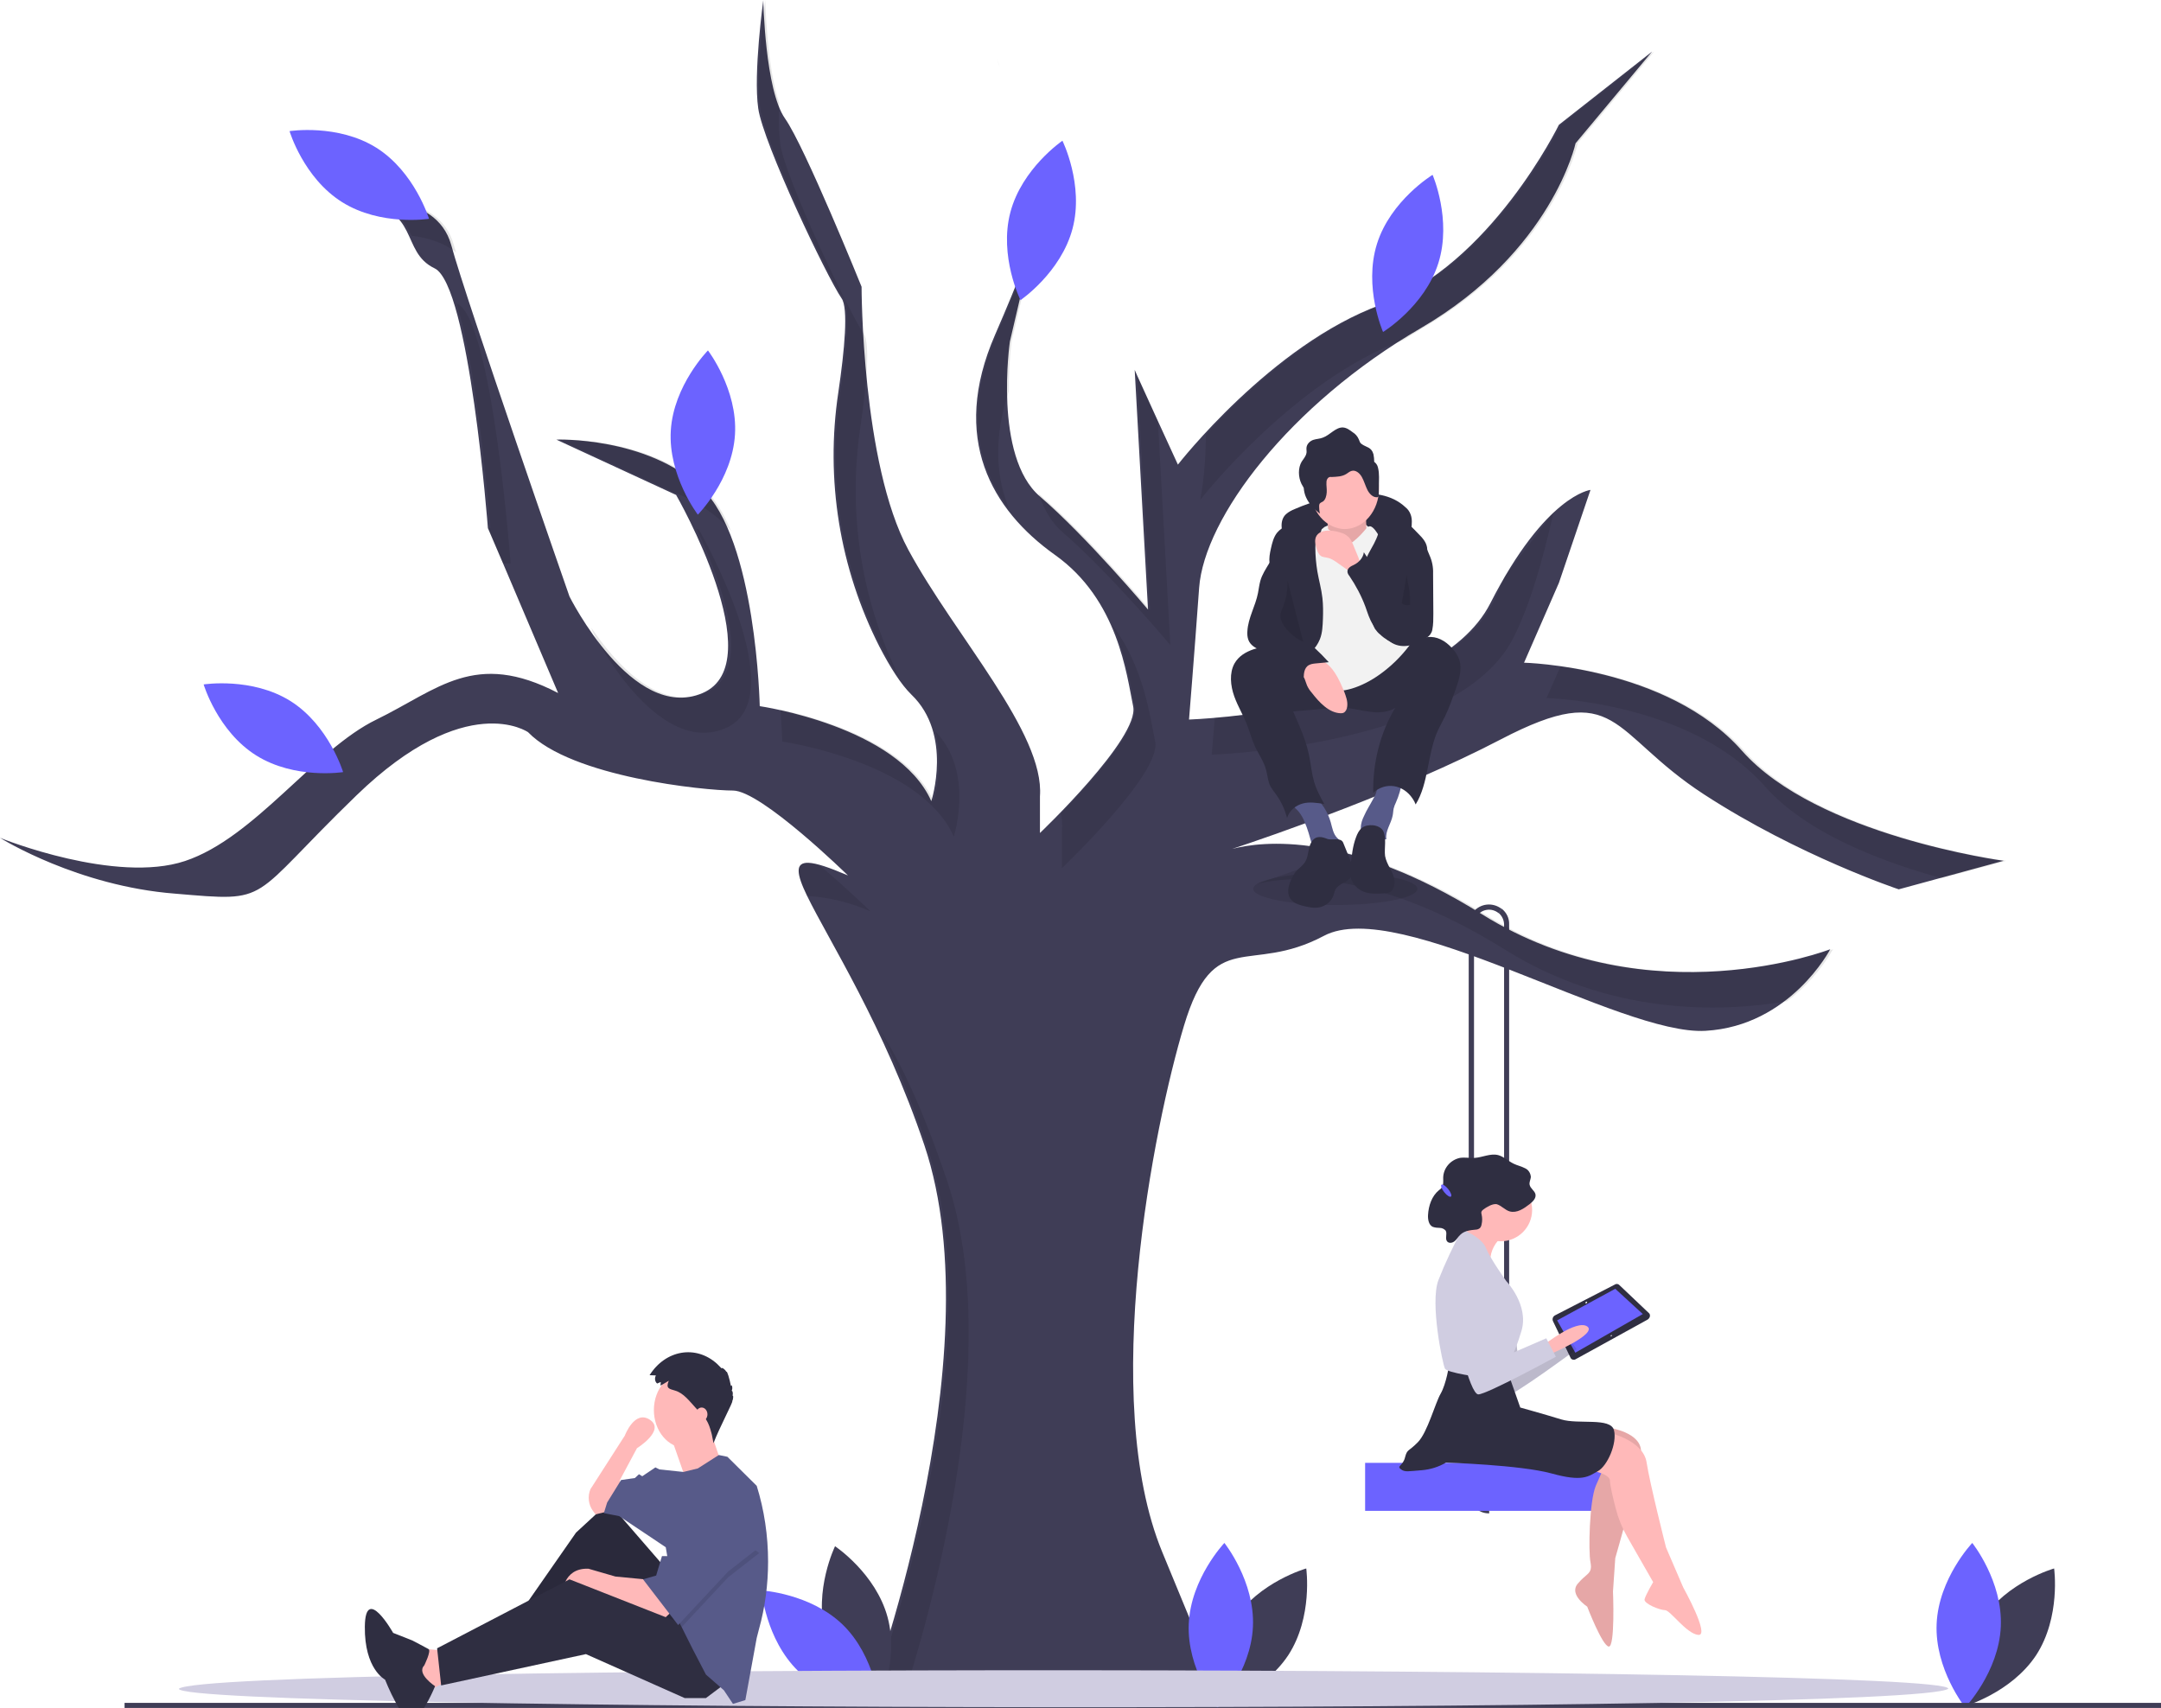<?xml version="1.0" encoding="utf-8"?>
<!-- Generator: Adobe Illustrator 23.0.1, SVG Export Plug-In . SVG Version: 6.00 Build 0)  -->
<svg version="1.1" id="swing-lady" xmlns="http://www.w3.org/2000/svg" xmlns:xlink="http://www.w3.org/1999/xlink" x="0px" y="0px"
	 viewBox="0 0 855.3 676" style="enable-background:new 0 0 855.3 676;" xml:space="preserve">
<style type="text/css">
	.st0{fill:#3F3D56;}
	.st1{fill:#6C63FF;}
	.st2{opacity:0.1;enable-background:new    ;}
	.st3{fill:#FFB9B9;}
	.st4{fill:#D0CDE1;}
	.st5{fill:#2F2E41;}
	.st6{fill:#F2F2F2;}
	.st7{fill:#575A89;}

	 <style>
        #human,
        #swing {
          animation: swing 3s both infinite ease-in-out;
          transform-origin: 70% 55%;
        }

        @keyframes swing {
          0% {
            transform: rotateZ(15deg);
          }

          50% {
            transform: rotateZ(-15deg);
          }
          100% {
            transform: rotateZ(15deg);
          }
        }
      </style>
</style>
<title>Tree_swing</title>
<g id="swing">
	<path id="rope1" class="st0" d="M589.3,599c-4.4,0-8-3.6-8-8V366c0-4.4,3.6-8,8-8c1.8,0,3.6,0.6,5.1,1.8l-1.3,1.6
		c-2.6-2.1-6.3-1.7-8.4,0.9c-0.9,1.1-1.3,2.4-1.3,3.8v225c0,3.3,2.7,6,6,6V599z"/>
	<path id="rope2" class="st0" d="M597.3,584.9h-2V366c0-1.8-0.8-3.5-2.2-4.7l1.3-1.6c1.9,1.5,3,3.8,2.9,6.2V584.9z"/>
	<rect id="swing_base" x="540.3" y="579" class="st1" width="98" height="19"/>
</g>
<path id="trunk" class="st0" d="M593.9,292.7c-39.3,20.5-90.8,38.2-106.2,43.3c11.8-3.1,46-7.2,98.9,25.9
	c66.6,41.5,137.8,13.8,137.8,13.8S708.6,406.1,675,408c-33.6,2-121.3-53.4-151-37.6c-29.7,15.8-43.5-4-55.4,35.6
	c-11.9,39.5-33.6,147.6-8.6,208.3l25,60.6H342.8c0,0,51.4-137.1,23.1-221.5c-15.9-47.3-38.1-81.5-46.5-98.9
	c-4.2-8.7-4.8-13.2,0.6-13c3.1,0.1,8.1,1.8,15.6,5c0,0-34.3-33.6-45.5-33.6c-11.2,0-63.9-5.3-81.1-23.1c0,0-24.4-17.1-67.9,25
	s-33,42.2-71.9,38.9C30.9,350.7,0.9,332.2,0,331.6c1.1,0.5,45.8,18.3,73.2,9.2c27.7-9.2,51.4-44.2,75.8-56
	c24.4-11.9,38.9-27.7,71.9-10.5L199.1,223l-6-14l0,0c0,0-7.3-96.2-21.1-102.8c-13.8-6.6-5.3-23.7-31-27c0,0,31.6-4,37.6,17.8
	c5.9,21.8,46.8,139.1,46.8,139.1s25,50.1,52.7,38.2c27.7-11.9-10.5-78.4-10.5-78.4L220.2,174c0,0,35.6-1.3,57.4,19.1
	c21.8,20.4,23.1,86.4,23.1,86.4s54.7,7.9,67.9,37.6c0,0,8.6-26.4-7.9-42.2c-4.1-4-8.4-10.8-12.6-18.9
	c-15.8-31.1-21.5-66.3-16.3-100.7c2.5-16.9,4-33.4,1.3-37.2c-5.9-8.6-31-61.3-33-75.2c-2-13.8,2-42.8,2-42.8s0.7,35.6,8.6,46.8
	c7.9,11.2,30.3,66.6,30.3,66.6s0,69.9,18.5,104.1s54,72.5,52.1,97.6v14.5c0,0,39.5-37.6,36.9-50.1c-2.6-12.5-5.9-42.2-31-60
	c-25-17.8-41.5-46.1-23.7-87c10-23,14.4-35.3,16.3-41.8l-10.4,44.4c0,0-6.6,45.5,11.9,61.3c0,0,0.1,0.1,0.1,0.1
	c18.4,15.8,42.7,44.7,42.7,44.7l-0.1-1.3l-5.2-93.6l1.1,2.5l8.2,18l7.8,17c0,0,36.9-47.5,80.4-63.3C590,104.8,617,49.4,617,49.4
	l36.9-29l-30.3,36.3c0,0-9.2,42.8-61.3,73.2c-52.1,30.3-85.7,75.1-87.7,102.8s-4,52.1-4,52.1s97.6-3.3,119.3-46.1
	c21.8-42.8,39.6-44.8,39.6-44.8L617,230.7l-13.8,31.6c0,0,56.7,1.3,86.3,34.9c29.7,33.6,103.5,43.5,103.5,43.5L751.5,352
	c0,0-39.6-13.2-77.1-37.6S640.7,268.3,593.9,292.7z"/>
<path id="shadow1" class="st2" d="M614.9,202.7c-4.2,18.5-9.1,36.3-16,49.9c-21.8,42.9-119.3,46.1-119.3,46.1s0.5-5.7,1.2-14.6
	c24.8-2,92.5-10.8,110.2-45.6c1.6-3.2,3.1-6.6,4.5-10.2L614.9,202.7z"/>
<path id="shadow2" class="st2" d="M463.2,255.3c0,0-24.4-29-42.8-44.8c-4-3.5-6.9-8.4-8.9-13.9c-0.2-0.4-0.3-0.9-0.5-1.3
	c0.4,0.4,0.9,0.8,1.3,1.2c16.2,13.9,36.9,37.8,41.8,43.6c0.7,0.8,1.1,1.3,1.1,1.3l-5.1-92.4l8.2,18L463.2,255.3z"/>
<path id="shadow3" class="st2" d="M477.3,172c-0.1,16.2-2.3,25.9-2.3,25.9s36.9-47.4,80.4-63.3c2.6-1.6,5.2-3.2,7.8-4.8
	c52.1-30.3,61.3-73.2,61.3-73.2l30.3-36.3l-36.9,29c0,0-27,55.4-70.5,71.2C517.8,131.4,491.2,156.9,477.3,172z"/>
<path id="shadow4" class="st2" d="M420.3,329.1v14.5c0,0,39.6-37.6,36.9-50.1c-2-9.6-4.4-29.2-16.7-45.8c5.5,12.6,7.2,24.9,8.7,31.8
	c1.9,9-17.9,30.8-29.3,42.5C420.4,324.3,420.5,326.7,420.3,329.1z"/>
<path id="swingtrunk" class="st2" d="M587.7,361.9c-21.7-13.5-40.2-20.8-55.4-24.5c-15.9,6-29,10.4-35.5,12.6
	c11.8-3.1,46-7.1,98.9,25.9c41.5,25.9,84.8,24.9,111.6,20.4c7.4-5.6,13.6-12.6,18.2-20.6C725.4,375.7,654.2,403.4,587.7,361.9z"/>
<path id="shadow5" class="st2" d="M399.4,201.5c-5.3-13-6.2-28.5-0.1-46.7c-0.1-6.6,0.3-13.2,1.1-19.7l10.4-44.4
	c-1.9,6.4-6.3,18.8-16.3,41.8C381.8,161.6,386.6,184.4,399.4,201.5z"/>
<path id="shadow6" class="st2" d="M690.5,297.3c-20.6-23.3-54.1-31.1-72.8-33.7l-5.6,12.7c0,0,56.7,1.3,86.4,34.9
	c16.4,18.6,46.5,30,70,36.4l25.5-6.9C794,340.8,720.2,330.9,690.5,297.3z"/>
<path id="shadow7" class="st2" d="M287.2,288.2c27.7-11.9-10.5-78.4-10.5-78.4l-1-0.5c9.5,20.1,23.4,56.5,3.6,64.9
	c-18.5,7.9-35.8-11.8-45.3-25.8c0.3,1,0.5,1.5,0.5,1.5S259.5,300.1,287.2,288.2z"/>
<path id="shadow8" class="st2" d="M377.5,331.1c0,0,8.3-25.7-7.3-41.6c3.8,13.7-0.7,27.6-0.7,27.6c-10.2-22.9-45.2-32.9-60.6-36.2
	c0.6,7.6,0.7,12.6,0.7,12.6S364.3,301.4,377.5,331.1z"/>
<path id="shadow9" class="st2" d="M202.1,223c0,0-1.1,0-3,0l-6-14c0.6,0,1,0,1,0s-4.6-60.7-13.4-89c0.1,0.1,0.2,0.1,0.3,0.2
	C194.9,126.7,202.1,223,202.1,223z"/>
<path id="shadow10" class="st2" d="M356.6,675c12.1-37,41.1-139.4,18.3-207.5c-9.9-29.4-19-48.1-26.8-60.1
	c5.8,11.3,12.1,26.3,18.8,46.1c28.3,84.4-23.1,221.5-23.1,221.5H356.6z"/>
<path id="shadow11" class="st2" d="M344.5,360.7c-8-3.5-16.5-5.6-25.1-6.1c-4.2-8.7-4.8-13.2,0.6-13c1.5,0.3,3,0.6,4.5,1
	C335.1,351.5,344.5,360.7,344.5,360.7z"/>
<path id="shadow12" class="st2" d="M166.1,99.7c0.8,1.3,1.7,2.4,2.7,3.5C168,101.9,167.1,100.8,166.1,99.7z"/>
<path id="shadow13" class="st2" d="M286.5,207.1c1,1,2,2,2.9,3.1c-2.9-6.9-6.5-12.9-10.9-17.1c-21.8-20.4-57.3-19.1-57.3-19.1
	l44.6,20.5C273.4,197.3,280.5,201.6,286.5,207.1z"/>
<path id="shadow14" class="st2" d="M333.9,118c2.7,3.9,1.2,20.4-1.3,37.2c-5.2,34.5,0.5,69.7,16.3,100.7c2.1,4.2,4.4,8.2,7,12.1
	c-15.1-30.6-20.4-65.1-15.4-98.8c2.5-16.9,4-33.4,1.3-37.2c-5.9-8.6-31-61.3-33-75.1c-0.6-5.4-0.7-10.8-0.4-16.2
	C303.4,26.1,302.9,0,302.9,0s-4,29-2,42.8S327.9,109.4,333.9,118z"/>
<path id="shadow15" class="st2" d="M395.7,26.9c-0.3-1.3-0.7-2.6-1.2-3.8C394.5,23.1,395,24.5,395.7,26.9z"/>
<path id="shadow16" class="st2" d="M162.9,93.3c5.8,0.7,12.5,2.5,17.6,6.6c-0.3-1.1-0.6-2.1-0.9-3C173.7,75.1,142,79.1,142,79.1
	C156.3,80.9,160,87.1,162.9,93.3z"/>
<path id="leafgroundshadow" class="st0" d="M784.5,641.1c-9.8,15.1-7.1,34.3-7.1,34.3s18.6-5.3,28.5-20.3
	c9.8-15.1,7.1-34.3,7.1-34.3S794.3,626.1,784.5,641.1z"/>
<path id="leafground" class="st1" d="M791.9,643.8c-0.8,18-14.1,32-14.1,32s-12.1-15.1-11.3-33.1s14.1-32,14.1-32
	S792.7,625.8,791.9,643.8z"/>
<g id="human">
	<path class="st3" d="M618.7,530c0,0,11.3-11.9,15.9-9.5s-13.3,13-13.3,13L618.7,530z"/>
	<path class="st2" d="M618.7,530c0,0,11.3-11.9,15.9-9.5s-13.3,13-13.3,13L618.7,530z"/>
	<path class="st4" d="M584.2,504.1c0,0-4.2,7.5-3.1,15.5c1.1,8,11,33.8,14.4,33.4S624,534,624,534l-4.8-6.7l-18.3,11.1
		C600.9,538.5,598.2,498.8,584.2,504.1z"/>
	<path class="st5" d="M652.1,522.3l-28.5,15.7c-0.6,0.4-1.5,0.2-1.9-0.4c0-0.1-0.1-0.1-0.1-0.2l-7-14.6c-0.3-0.9,0.1-1.8,0.9-2.2
		l23.7-12.2c0.6-0.4,1.4-0.2,1.8,0.3l11.8,11.2C653.3,520.7,653,521.7,652.1,522.3C652.2,522.2,652.1,522.2,652.1,522.3z"/>
	<polygon class="st1" points="650.2,520.1 623.5,535.4 616.3,522.6 639.3,510.1 	"/>
	
		<ellipse transform="matrix(0.641 -0.768 0.768 0.641 -170.297 667.031)" class="st6" cx="627.5" cy="515.5" rx="0.4" ry="0.3"/>
	
		<ellipse transform="matrix(0.641 -0.768 0.768 0.641 -176.807 679.376)" class="st6" cx="637.4" cy="528.6" rx="0.3" ry="0.2"/>
	<path class="st2" d="M584.2,504.1c0,0-4.2,7.5-3.1,15.5c1.1,8,11,33.8,14.4,33.4S624,534,624,534l-4.8-6.7l-18.3,11.1
		C600.9,538.5,598.2,498.8,584.2,504.1z"/>
	<path class="st3" d="M611.1,532.3c0,0,12.8-10.2,17.1-7.3c4.3,3-14.9,11.1-14.9,11.1L611.1,532.3z"/>
	<circle class="st3" cx="594" cy="478.9" r="12.4"/>
	<path class="st3" d="M636.7,565.1c0,0,13.2,1.7,12.8,9.8s-10.2,41.8-10.2,41.8l-0.9,13.2c0,0,0.9,22.2-1.7,21.8
		c-2.6-0.4-8.5-15.8-8.5-15.8s-7.3-4.7-3.8-9s6-3.8,5.1-8.5s-0.4-24.3,2.1-30.3c2.6-6,4.1-9.3,4.1-9.3l-8.3-0.5L636.7,565.1z"/>
	<path class="st2" d="M636.7,565.1c0,0,13.2,1.7,12.8,9.8s-10.2,41.8-10.2,41.8l-0.9,13.2c0,0,0.9,22.2-1.7,21.8
		c-2.6-0.4-8.5-15.8-8.5-15.8s-7.3-4.7-3.8-9s6-3.8,5.1-8.5s-0.4-24.3,2.1-30.3c2.6-6,4.1-9.3,4.1-9.3l-8.3-0.5L636.7,565.1z"/>
	<path class="st3" d="M637.6,567.3c0,0,12.8,3,14.1,11.5s7.7,33.7,7.7,33.7l6.8,15.8c0,0,10.7,19.2,6,18.8s-11.1-9.8-13.2-9.8
		s-8.5-2.6-8.1-4.3c0.4-1.7,3.4-6.8,3.4-6.8l-10.3-18c-2-3.5-3.5-7.2-4.5-11.1c-1.1-4.2-2.3-9.4-2.3-11c0-3-8.5-4.3-8.5-4.3
		L637.6,567.3z"/>
	<path class="st5" d="M595.7,540l6,17.1c0,0,9.4,2.6,16.2,4.7s19.6-0.9,20.9,4.3s-2.6,14.1-6.4,16.2c-3.8,2.1-6,4.3-18.3,0.9
		s-41.8-4.3-41.8-4.3c-2.9,1.7-6.1,2.7-9.4,3c-5.5,0.4-6.8,0.9-8.5-0.4s0.9-1.3,1.7-4.7c0.9-3.4,1.3-2.1,5.1-6s6.8-15.4,9-19.2
		s3.4-11.5,3.4-11.5L595.7,540z"/>
	<path class="st3" d="M594.9,489.2c-3.1,2.3-5,5.9-5.1,9.8c0,6.4-12.8-6.8-12.8-6.8s6.8-8.5,6.8-11.1S594.9,489.2,594.9,489.2z"/>
	<path class="st4" d="M578.7,486.6c0,0,7.7,3,9.4,7.3s8.1,13.2,8.1,13.2s9,9.4,6,19.6c-3,10.2-5.5,12.8-5.5,14.5
		c0,1.7-4.3,4.7-7.7,4.3c-3.4-0.4-16.2-2.1-17.1-3.8c-0.9-1.7-6-26-2.6-35C572,499.8,575.2,493.1,578.7,486.6z"/>
	<path class="st5" d="M597.6,479.5c2.8,0.7,5.5-1.1,7.8-2.9c1.3-1,2.7-2.4,2.3-4c-0.4-1.4-2-2.2-2.3-3.7c-0.2-1,0.4-2,0.5-3
		c-0.1-1.6-1-3-2.5-3.6c-1.3-0.7-2.9-1-4.3-1.7c-2.1-1-3.9-2.8-6.1-3.4c-3.1-0.8-6.2,0.9-9.4,1.1c-1.9,0.1-3.9-0.3-5.8,0
		c-3.7,0.8-6.5,4-6.6,7.8c0,1.4,0.2,2.9-0.6,4c-0.3,0.4-0.7,0.7-1.1,1c-2.8,2.3-4.1,6.1-4.3,9.8c-0.1,1.8,0.3,4,1.9,4.7
		c0.9,0.3,1.8,0.4,2.7,0.4c0.9,0,1.8,0.4,2.4,1.1c0.7,1.3-0.4,3.2,0.6,4.3c0.7,0.8,2.1,0.6,3-0.2s1.4-1.8,2.2-2.5
		c1.5-1.5,3.8-1.8,6-2c0.6,0,1.2-0.2,1.7-0.6c0.4-0.4,0.6-0.9,0.7-1.5c0.3-1.3,0.3-2.6,0-3.9c-0.1-0.4-0.2-0.8,0-1.2
		c0.1-0.3,0.4-0.5,0.6-0.7c1.3-1,3.6-2.4,5.3-2.2C594.2,477.1,595.7,479,597.6,479.5z"/>
	<path class="st4" d="M580.4,502c0,0-5.1,6.8-5.1,14.9c0,8.1,6.4,35,9.8,35s30.7-14.9,30.7-14.9l-3.8-7.3l-19.6,8.5
		C592.3,538.3,594.9,498.6,580.4,502z"/>
	
		<ellipse id="hair-ribbon" transform="matrix(0.78 -0.626 0.626 0.78 -168.841 462.138)" class="st1" cx="572.3" cy="471" rx="1" ry="3"/>
</g>
<rect id="ground" x="49.3" y="674" class="st0" width="806" height="2"/>
<path id="leaf1" class="st0" d="M488.5,641.1c-9.8,15.1-7.1,34.3-7.1,34.3s18.6-5.3,28.5-20.3c9.8-15.1,7.1-34.3,7.1-34.3
	S498.3,626.1,488.5,641.1z"/>
<path id="leaf2" class="st1" d="M495.9,643.8c-0.8,18-14.1,32-14.1,32s-12.1-15.1-11.3-33.1s14.1-32,14.1-32
	S496.7,625.8,495.9,643.8z"/>
<path id="leaf3" class="st0" d="M326.7,646.8c4.7,17.4,20.8,28.1,20.8,28.1s8.5-17.4,3.8-34.8c-4.7-17.4-20.8-28.1-20.8-28.1
	S322,629.5,326.7,646.8z"/>
<path id="leaf4" class="st1" d="M333.6,643.1c12.9,12.6,14.5,31.9,14.5,31.9s-19.3-1.1-32.2-13.6c-12.9-12.6-14.5-31.9-14.5-31.9
	S320.7,630.6,333.6,643.1z"/>
<path id="leaf5" class="st1" d="M290.9,172c-1.1,18-14.7,31.7-14.7,31.7s-11.8-15.4-10.7-33.3s14.7-31.7,14.7-31.7
	S292,154.1,290.9,172z"/>
<path id="leaf6" class="st1" d="M149,58.5c15.2,9.6,20.8,28.1,20.8,28.1s-19.1,3-34.4-6.6s-20.8-28.1-20.8-28.1S133.7,48.9,149,58.5
	z"/>
<path id="leaf7" class="st1" d="M115,277.5c15.2,9.6,20.8,28.1,20.8,28.1s-19.1,3-34.4-6.6s-20.8-28.1-20.8-28.1
	S99.7,267.9,115,277.5z"/>
<path id="leaf8" class="st1" d="M424.5,90.5c-4.6,17.4-20.6,28.3-20.6,28.3s-8.6-17.4-4-34.8s20.6-28.3,20.6-28.3
	S429.1,73.1,424.5,90.5z"/>
<path id="leaf9" class="st1" d="M569.3,104.1c-5.4,17.2-21.9,27.3-21.9,27.3s-7.8-17.7-2.4-34.9S567,69.2,567,69.2
	S574.7,86.9,569.3,104.1z"/>
<g id="human2">
	<title>complete_task</title>
	<ellipse class="st2" cx="528.5" cy="351.8" rx="32.5" ry="6.4"/>
	<rect x="525.6" y="227.2" class="st0" width="5.5" height="46.8"/>
	<path class="st5" d="M509,203.5c1-0.9,2.2-1.5,3.4-2c7.6-3.3,15.6-5.4,23.7-6c7.1-0.6,14.7,0.1,20.2,5.3c0.9,0.7,1.6,1.7,2,2.8
		c0.7,1.8,0.5,3.8,0.3,5.7c-0.1,0.7-0.2,1.5-0.5,2.1c-0.7,1.7-2.6,2.2-4.2,2c-1.6-0.2-3.1-1-4.6-1.3c-1-0.2-1.9-0.3-2.9-0.3
		l-9.8-0.6c-6.1-0.4-12.3-0.8-18.3,0.7c-1.8,0.4-3.6,1.1-5.3,2.1c-1.4,0.9-2.3,2.2-3.6,0.5C507.3,211.6,506,206.2,509,203.5z"/>
	<path class="st6" d="M524.2,208.6c0,0,13.2-6.9,18.2,1.1c5,8-2.7,4.8-2.7,4.8l-8.6,3.2l-9.6-2.1L524.2,208.6z"/>
	<path class="st3" d="M524.9,203.6c0,0,1.8,10.1,0.5,12.8c-1.4,2.7,7.7,6.4,7.7,6.4l8.6-4.3c0,0-2.3-16.5,0-19.7L524.9,203.6z"/>
	<path class="st2" d="M524.9,203.6c0,0,1.8,10.1,0.5,12.8c-1.4,2.7,7.7,6.4,7.7,6.4l8.6-4.3c0,0-2.3-16.5,0-19.7L524.9,203.6z"/>
	<path class="st7" d="M516.3,325.2c1.3,2.9,2.1,6.1,3,9.2c0,0.4,0.4,0.7,0.7,0.6c0,0,0,0,0.1,0l8.1,0c1,0,2.3-0.4,2.3-1.5
		c0-0.8-0.7-1.3-1.3-1.9c-1.5-1.5-1.9-3.9-2.5-6.1c-1.2-4.2-3.5-7.8-6.6-10.3c-0.4-0.4-0.9-0.7-1.4-0.8c-0.5-0.1-1-0.1-1.5,0.1
		c-1.4,0.3-6.7,1.5-5.7,3.9c0.4,1,2,2.1,2.7,3.1C515.1,322.7,515.8,323.9,516.3,325.2z"/>
	<path class="st7" d="M544.5,314.2c-0.3,0.7-0.6,1.4-1,2c-1.2,2.3-2.6,4.4-3.6,6.7c-0.7,1.4-1.3,3-1.3,4.7c-0.1,1.6,0.4,3.4,1.5,4.4
		c1.2,1,2.8,1.1,4.2,0.8c1.5-0.2,2.9-0.7,4.4-0.6c-0.5-3.3,1.9-6.2,2.5-9.4c0.2-0.9,0.2-1.9,0.4-2.8c0.2-0.8,0.5-1.6,0.9-2.4
		c1.2-2.7,2-5.6,2.5-8.5c0.1-0.4-7.2-0.4-7.9-0.2C545,309.4,545.3,312.2,544.5,314.2z"/>
	<path class="st5" d="M488.6,262.6c-2.1,3.8-1.6,8.8-0.1,13c1.5,4.2,3.8,7.8,5.3,11.9c1,2.6,1.7,5.4,2.9,7.9
		c1.4,3.1,3.5,5.9,4.4,9.3c0.6,2.2,0.7,4.5,1.7,6.5c0.6,1,1.3,2,2,2.9c2.1,2.8,3.7,6.1,4.6,9.7c0.9-3.1,3.6-5.1,6.3-5.8
		c2.7-0.7,5.6-0.2,8.4,0.2c-1.5-2.8-3.1-5.6-4-8.8c-0.9-3.1-1.2-6.3-1.8-9.5c-1.2-6.5-3.9-12.4-6.5-18.3l13.4-1.2
		c2.2-0.3,4.4-0.4,6.6-0.3c3.5,0.2,6.8,1.2,10.3,1.6c3.4,0.5,7.1,0.3,10.1-1.5c-5.9,9.8-8.9,21.6-8.7,33.6
		c4.8-4.4,11.8-3.4,15.6,2.3c0.5,0.7,0.9,1.5,1.2,2.3c5.2-8.4,4.6-20.1,8.8-29.3c0.9-1.9,1.9-3.7,2.8-5.5c1.8-3.7,3.1-7.6,4.5-11.5
		c1.2-3.5,2.3-7.4,1.2-10.9c-0.5-1.3-1.1-2.5-2-3.6c-2.4-3.1-5.7-5.4-9.3-5.5c-5.5-0.1-10,4.6-14.8,7.7c-5.7,3.6-12.3,5.1-18.7,4.5
		c-6.6-0.5-12.9-3.1-19.2-5.3c-3.1-1.2-6.3-2.1-9.6-2.9c-2.7-0.6-5.3,0.1-7.9,0.9C493.2,258,490.3,259.6,488.6,262.6z"/>
	<path class="st3" d="M545.8,193.4c0,8.8-6.1,16-13.6,16c-0.8,0-1.6-0.1-2.4-0.3c-7.4-1.6-12.3-9.9-11-18.6
		c1.3-8.7,8.4-14.4,15.9-12.9C541.1,179.1,545.8,185.7,545.8,193.4L545.8,193.4z"/>
	<path class="st6" d="M524.2,208.6c0,0,2.5,1.3,3.4,2.4s3.6,6.9,8.2,3.2c4.5-3.7,5-5.9,6.4-5.9c1.4,0,3.2,3.2,3.2,3.2l12.5,43.9
		c-3.4,4.5-7.3,8.3-11.6,11.4c-7.3,5.3-15.9,8-20,5.9c-4.1-2.1-11.8-3.7-13.2-8c-1.4-4.3-3.6-17-3.6-17l6.4-32.5L524.2,208.6z"/>
	<path class="st5" d="M522.4,253c1-2.5,1.1-5.3,1.2-8.1c0.1-2.7,0.1-5.5-0.2-8.2c-0.4-3.6-1.4-7-2-10.5c-0.5-3.1-0.8-6.2-0.8-9.4
		c0-1.4,0.1-3,0.8-4.2c0.5-0.8,1.2-1.5,1.5-2.4c0.6-1.8-0.8-3.8-2.4-4.5c-1.8-0.9-3.9-0.8-5.9-0.3c-1.9,0.6-3.7,1.6-5.5,2.7
		c-1.3,0.7-2.6,1.5-3.6,2.7c-1.4,1.7-2,4.1-2.5,6.4c-0.4,1.8-0.8,3.8-0.5,5.6c0.5,3,2.6,5.3,3.7,8.1c1.3,3.2,1.2,7,0.7,10.6
		s-1.4,7-1.7,10.6s0.2,7.4,2.1,10.2c0.8,1.1,2.9,3.9,4.3,3.5c1.1-0.2,2.7-3.1,3.6-4C517.8,259.2,520.9,256.8,522.4,253z"/>
	<path class="st5" d="M546.2,206.9c0,3-1.1,5.8-2.4,8.3c-1.3,2.5-2.9,4.9-3.8,7.7c-1.2,3.4-1.4,7.2-0.7,10.8c0.3,1.2,0.6,2.4,1,3.6
		l2.5,8c0.3,1.3,0.8,2.5,1.4,3.6c0.6,0.8,1.2,1.6,2,2.2c1.9,1.8,4.1,3.1,6.4,3.9c2.3,0.7,4.9,0.7,7.1-0.5c0.2-10.8,1.7-21.6,4.4-32
		c0.5-1.9,1-3.9,0.7-5.9c-0.4-2.2-1.9-3.8-3.4-5.3c-4.4-4.6-9.2-9.4-15-10C543.1,201,546.2,204.7,546.2,206.9z"/>
	<path class="st3" d="M516.4,268.8c0.3,0.8,0.6,1.7,0.9,2.5c0.5,1.1,1.1,2,1.9,2.9c3,3.9,6.8,7.9,11.3,8.1c0.5,0,0.9,0,1.3-0.2
		c0.8-0.4,1.3-1.4,1.4-2.4c0.3-2.1-0.5-4.1-1.2-6c-1.7-4.1-3.6-8.3-6.7-10.9c-3.1-2.6-7.3-3.2-10.9-1.9c-1.6,0.6-4.4,1.6-2.2,3.4
		C513.8,265.6,515.4,266.6,516.4,268.8z"/>
	<path class="st3" d="M536,216.7c-0.6-1.5-1.1-2.9-2.1-4c-0.9-0.9-2.1-1.6-3.3-1.9c-1.6-0.5-3.2-0.8-4.8-0.8c-1.9,0-4.2,0.6-5,2.6
		c-0.6,1.6-0.1,3.5,0.5,5.2c0.3,0.8,0.7,1.6,1.3,2.1c0.8,0.7,1.9,0.6,2.9,0.9c1.5,0.3,2.9,1.3,4.3,2.3l3.4,2.4l5.8,4.1
		c-0.2-0.1-0.1-4.8-0.3-5.5C538.2,221.5,536.9,219,536,216.7z"/>
	<path class="st5" d="M519.1,333.2c-1.4,2.2-1.1,5.2-2.3,7.5c-1,2-3,3-4.3,4.8c-0.4,0.6-0.8,1.2-1.1,1.9c-1.2,2.4-2.2,5.4-1,7.8
		c1,1.9,3,2.7,4.8,3.2c2.3,0.6,4.8,1.2,7.1,0.7s4.7-2.2,5.5-4.8c0.2-0.7,0.4-1.3,0.6-1.9c1.3-2.9,5.3-3,6.6-5.9
		c0.9-2,0.1-4.5-0.8-6.6l-2.6-6.4c-0.9-2.1-4.3-0.9-6.1-1.4C523.3,331.2,520.8,330.5,519.1,333.2z"/>
	<path class="st5" d="M539,327.7c-1.1,0.9-1.8,2.3-2.3,3.7c-1.3,3.4-1.7,7.2-2.1,10.9c-0.2,1.5-0.3,3-0.1,4.5c0.5,3,2.9,5.3,5.4,6.2
		c2.5,0.9,5.2,0.8,7.9,0.6c0.8,0,1.7-0.1,2.5-0.6c1.3-0.9,1.8-2.9,1.6-4.6c-0.2-1.8-1-3.3-1.8-4.8c-0.8-1.5-1.6-3.1-1.9-4.8
		c-0.4-3,0.7-7.3-0.8-10C545.8,326.2,541.1,326,539,327.7z"/>
	<path class="st5" d="M545.4,185.1c-0.2-1-0.8-1.8-1.5-2.3c0-1-0.1-2-0.3-3c-0.8-2.9-2.8-2.7-4.6-4c-0.8-0.5-0.8-1-1.2-1.9
		c-0.5-1.2-1.4-2.2-2.4-2.8c-1.2-0.9-2.4-1.8-3.8-1.9c-2.9-0.2-5.2,3-8,4c-1.2,0.5-2.6,0.5-3.8,0.9c-1.2,0.4-2.5,1.5-2.7,3
		c-0.1,0.7,0.1,1.4,0,2.1c-0.2,1.4-1.2,2.4-1.9,3.5c-1.5,2.5-1.4,6.1-0.1,8.8c0.3,0.6,0.6,1.1,0.9,1.6c0.1,1.3,0.4,2.6,0.9,3.7
		c1.2,2.7,3.3,4.8,5.5,6.5c-0.2-0.9-0.3-1.8-0.3-2.8c0-0.3,0-0.6,0.1-0.9c0.2-0.6,0.9-0.8,1.4-1.1c1-0.7,1.4-2.2,1.5-3.6
		s-0.2-2.8-0.1-4.1c0-0.6,0.2-1.2,0.7-1.7c0.4-0.3,0.8-0.4,1.2-0.3c2.1-0.1,4.3-0.1,6.1-1.3c0.6-0.4,1.2-0.9,1.9-1.1
		c1.6-0.5,3.2,0.8,4.1,2.4c0.9,1.6,1.4,3.5,2.2,5.1c0.8,1.6,2.3,3.1,3.9,2.9c0.2,0,0.4-0.1,0.5-0.3c0.1-0.1,0.1-0.3,0.1-0.5l0.1-7.2
		C545.8,187.6,545.7,186.3,545.4,185.1z"/>
	<path class="st5" d="M502.3,223c-1.3,2.2-2.8,4.4-3.5,7c-0.4,1.5-0.6,3.1-0.9,4.7c-1,5.2-3.9,9.8-4.2,15.1c-0.1,1.2,0,2.4,0.4,3.5
		c0.8,2.1,2.9,3.3,4.8,4c1.9,0.7,4,1.2,5.5,2.7c0.8,0.9,1.5,1.8,2.1,2.8c2.5,3.6,5.9,6.3,9.7,7.7c-0.3-2.4-0.4-5.3,1.2-6.8
		c0.9-0.8,2.1-1,3.2-1.1l5.3-0.5c-3.6-4-7.5-7.6-11.7-10.7c-1.5-1.1-3.1-2.2-3.7-4.1c-0.4-1.2-0.4-2.5-0.4-3.7c0-4.6-0.4-9.3-1-13.8
		c-0.4-3.2-1-6.3-1.7-9.5c-0.2-0.9-1.3-4.8-2.6-3.9c-0.3,0.2-0.6,2.7-0.8,3.2C503.4,220.8,502.9,222,502.3,223z"/>
	<path class="st5" d="M563.6,214.5l2.2,5.3c1,2.2,1.5,4.7,1.4,7.2l0.1,15.9c0,2.1,0,4.3-0.4,6.3c-0.1,0.7-0.4,1.3-0.8,1.9
		c-0.4,0.5-0.8,0.9-1.3,1.2c-4.1,3-9.5,4.7-13.8,2.2c-1-0.6-1.9-1.3-2.8-2.2c-1.7-1.5-3.5-3-4.8-5.1c-1.4-2.1-2.1-4.6-3-7.1
		c-1.6-4.3-3.8-8.4-6.3-12.1c-0.4-0.5-0.8-1.1-0.8-1.8c0-1.4,1.4-2.1,2.5-2.6c1.9-0.9,3.7-2.7,4-5c4,6.1,8.4,12.6,14.7,14.9
		c0.3,0.2,0.7,0.1,0.9-0.2c0.1-0.1,0.1-0.3,0.1-0.4c0.4-1.8,0.5-3.6,0.7-5.3c0.5-3.2,1.4-6.4,2.7-9.3
		C559.7,216.7,562.1,210.8,563.6,214.5z"/>
	<path class="st2" d="M509.6,229.8c0.1,3.8-0.6,7.5-2,10.9c-0.4,0.8-0.6,1.6-0.8,2.4c-0.2,1.8,0.6,3.5,1.6,4.9c2,2.7,4.5,4.8,7.4,6"
		/>
	<path class="st2" d="M556.9,226.7c-0.3,1,0,2.1,0.2,3.2c0.7,3,1.1,6.1,1,9.2c0,0.2-0.1,0.4-0.2,0.4c0,0-0.1,0-0.1,0
		c-1,0.1-2.3,0.1-3-0.8"/>
</g>
<title>annotation</title>
<g id="human3">
	<path class="st4" d="M771.1,668.4c-13.1,10.2-701.3,9.3-700.3,0C83.9,658.2,772.1,659.1,771.1,668.4z"/>
	<polygon class="st3" points="174.6,653.2 164.9,652.4 168.2,669.8 179.2,664.4 	"/>
	<polygon class="st5" points="263.6,620.9 240.9,594.7 228,606.6 202.5,643.2 205.4,648.6 236.4,623.6 257.4,656.3 277.5,644.4 	"/>
	<polygon class="st2" points="263.6,620.9 240.9,594.7 228,606.6 202.5,643.2 205.4,648.6 236.4,623.6 257.4,656.3 277.5,644.4 	"/>
	<path class="st3" d="M265.5,638.2l-2.9,2.7l-23.6-9.6l-5.5-2.7l-11,2.7c0,0,0-10.8,10.4-10.4l10.7,3.1l12.6,1.2L265.5,638.2z"/>
	<polygon class="st5" points="286.6,666.7 279.4,672.1 271,672.1 231.9,654.7 174.6,667.1 173,652.4 225.4,625.1 271.4,643.2 	"/>
	<path class="st3" d="M240.6,598.2l-4.9,1.2l-1.1-1.5c-1.7-2.4-2.1-5.7-0.9-8.5l0,0l13.6-21.2c0,0,3.9-10.4,10-6.2
		c6.1,4.2-5.2,11.2-5.2,11.2l-6.8,12.7l0.6,6.5L240.6,598.2z"/>
	<ellipse class="st3" cx="271.4" cy="558.1" rx="12.6" ry="15"/>
	<path class="st3" d="M265.7,569.1l5.8,16.6l13.9-6.9c0,0-4.5-13.1-4.5-13.5S265.7,569.1,265.7,569.1z"/>
	<path class="st7" d="M304,618.1c0,9.1-1.2,18.1-3.6,26.7l-0.9,3.5l-4.5,24.6l-4.9,1.5l-3.6-5.4l-7.1-6.2l-5.2-10l-4.4-8.8l-1.4-2.7
		l-4.9-28.9l-18.4-12.3l-6.1-1.2l1.3-4.2l5.5-8.9l5.5-0.8l1.6-1.5l1.3,0.8l5.2-3.5l1.6,0.8l9.5,1l5.7-1.4l8.3-5.3l3.4,0.7l11.6,11.5
		C302.5,597.7,304,607.9,304,618.1z"/>
	<path class="st5" d="M167.9,659.2c0,0,2.9-5.8,1.7-6.5c-1.2-0.7-6.4-3.4-6.4-3.4l-7.6-3c0,0-11-19.5-11.2-2.5c-0.2,16.9,8,21,8,21
		s7.4,18.8,11.5,15.8c4.2-3,8.3-13.2,8.3-13.2S164.7,662.5,167.9,659.2z"/>
	<polygon class="st2" points="300.5,614.7 288.2,624.3 269.8,644 268.4,641.3 264.6,618.2 265.5,618.2 275.6,596.2 	"/>
	<polygon class="st7" points="275.6,593.9 265.5,615.9 262,615.9 259.7,623.6 254.5,625.1 268.4,643.2 288.2,622 300.5,612.4 	"/>
	<path class="st5" d="M261.5,547l-1.4,0.6c-0.9-0.7-1.1-2.1-0.5-3.2c0,0,0,0,0,0l-2.5-0.1c6.3-10,18.3-12.1,26.7-4.5
		c0.6,0.6,1.2,1.2,1.8,1.8c0.1-0.5,1.4,0.4,1.9,1.4c0.2-0.8,1.3,2.9,1.8,5.6c0.2-0.9,0.9,0.5,0.3,1.9c0.4-0.1,0.6,1.2,0.3,1.9
		c0.4-0.3,0.4,1.2-0.1,2.2c0.6-0.1-5.1,10.5-7.4,16.6c-0.7-3.7-1.4-7.5-3.6-10.3c-0.4-0.5-0.8-0.9-1.2-1.3l-2.2-2.3
		c-2.5-2.7-4.8-5.9-8.2-6.9c-2.3-0.7-3.8-0.8-2.5-3.9c-1.1,0.6-2.2,1.4-3.3,1.9C261.4,547.9,261.6,547.4,261.5,547z"/>
	<ellipse class="st3" cx="277.7" cy="559.8" rx="2.3" ry="2.7"/>
</g>
</svg>
